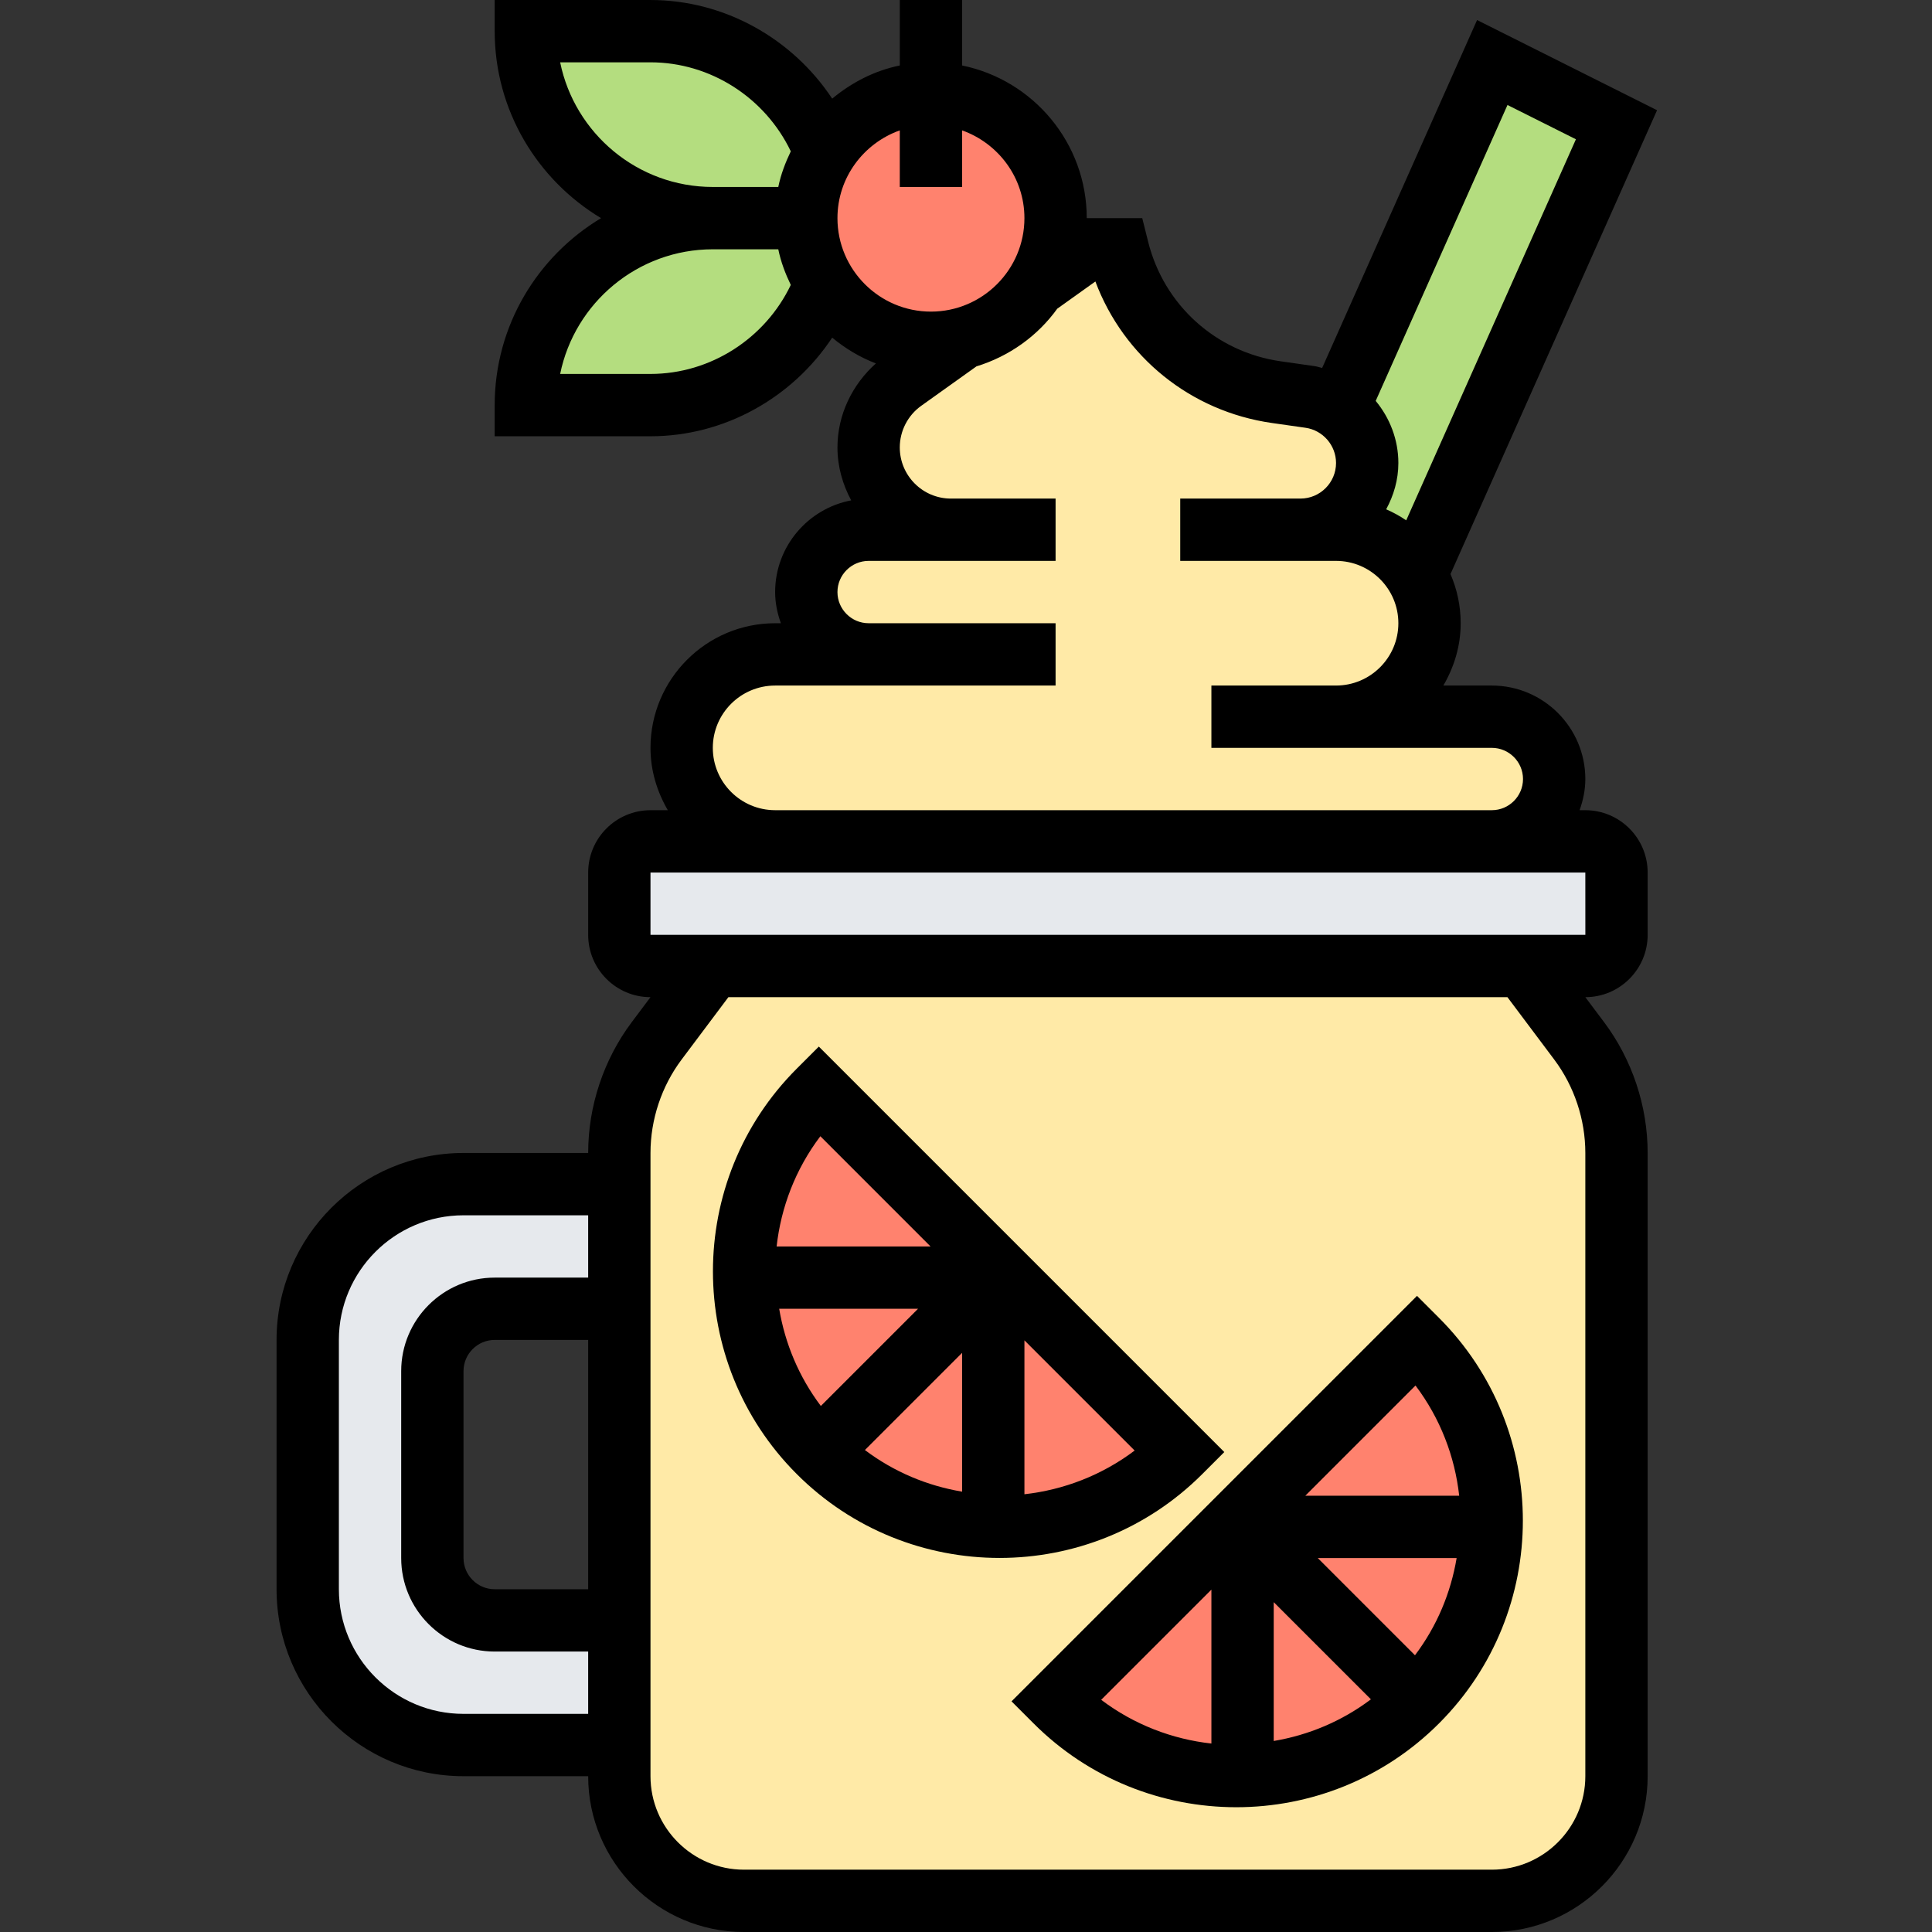 <svg height="496pt" viewBox="-71 0 496 496" width="496pt" xmlns="http://www.w3.org/2000/svg"><rect x="-71" y="0" width="496" height="496" fill="#333333" stroke="none"/><path d="m88 416v32h-40c-22.078 0-40-17.922-40-40v-64c0-22.078 17.922-40 40-40h40v32h-32c-8.801 0-16 7.199-16 16v48c0 8.801 7.199 16 16 16zm0 0" fill="#e6e9ed"/><path d="m136 56c0 6.238 1.84 12.16 4.961 17.039h-.082c-6.879 18.082-24.398 30.961-44.879 30.961h-32c0-26.48 21.52-48 48-48zm0 0" fill="#b4dd7f"/><path d="m140.879 39.039c-3.117 4.961-4.879 10.723-4.879 16.961h-24c-26.48 0-48-21.52-48-48h32c20.559 0 38.078 12.879 44.879 31.039zm0 0" fill="#b4dd7f"/><path d="m168 24c17.68 0 32 14.32 32 32 0 6.398-1.922 12.398-5.121 17.359-4.32 6.719-11.117 11.68-19.117 13.68-2.48.641-5.121.961-7.762.961-11.441 0-21.441-6-27.039-14.961-3.121-4.879-4.961-10.801-4.961-17.039s1.762-12 4.879-16.961c5.68-9.039 15.68-15.039 27.121-15.039zm0 0" fill="#ff826e"/><path d="m344 32-51.441 115.602-3.598-4.562c-4.32-4.32-10.32-7.039-16.961-7.039h-9.121c9.441 0 17.121-7.68 17.121-17.121 0-5.84-2.879-11.039-7.441-14.078l39.52-88.723zm0 0" fill="#b4dd7f"/><path d="m288.961 143.039 3.598 4.562c2.16 3.598 3.441 7.84 3.441 12.398 0 13.281-10.719 24-24 24h40c8.801 0 16 7.199 16 16 0 4.398-1.762 8.398-4.719 11.281-2.883 2.957-6.883 4.719-11.281 4.719h-184c-13.281 0-24-10.719-24-24 0-6.641 2.719-12.641 7.039-16.961 4.32-4.32 10.32-7.039 16.961-7.039h24c-8.801 0-16-7.199-16-16 0-4.398 1.762-8.398 4.719-11.281 2.883-2.957 6.883-4.719 11.281-4.719h21.121c-5.84 0-11.121-2.398-14.961-6.16-3.762-3.84-6.16-9.121-6.16-14.961 0-6.801 3.281-13.199 8.879-17.199l14.883-10.641c8-2 14.797-6.961 19.117-13.68l13.121-9.359h8c4.801 19.359 20.879 33.84 40.641 36.641l8.641 1.281c2.719.398 5.199 1.359 7.277 2.879 4.562 3.039 7.441 8.238 7.441 14.078 0 9.441-7.68 17.121-17.121 17.121h9.121c6.641 0 12.641 2.719 16.961 7.039zm0 0" fill="#ffeaa7"/><path d="m344 224v16c0 4.398-3.602 8-8 8h-240c-4.398 0-8-3.602-8-8v-16c0-4.398 3.602-8 8-8h240c4.398 0 8 3.602 8 8zm0 0" fill="#e6e9ed"/><path d="m344 296v160c0 17.68-14.32 32-32 32h-192c-17.68 0-32-14.32-32-32v-160c0-10.398 3.359-20.48 9.602-28.801l14.398-19.199h208l14.398 19.199c6.242 8.32 9.602 18.402 9.602 28.801zm0 0" fill="#ffeaa7"/><path d="m292.801 344-92.801 92.801c13.199 13.199 30.641 19.598 48 19.121 16.238-.32 32.398-6.723 44.801-19.121 12.398-12.402 18.801-28.562 19.121-44.801.477-17.359-5.922-34.801-19.121-48zm0 0" fill="#ff826e"/><path d="m139.199 280c-13.199 13.199-19.598 30.641-19.121 48 .32 16.238 6.723 32.398 19.121 44.801 12.402 12.398 28.562 18.801 44.801 19.121 17.359.477 34.801-5.922 48-19.121zm0 0" fill="#ff826e"/><path d="m194.344 442.441c14.344 14.352 33.199 21.527 52.047 21.527s37.707-7.176 52.051-21.527c28.695-28.699 28.695-75.402 0-104.098l-5.656-5.656-104.098 104.098zm72.969-42.441h35.648c-1.496 8.887-5.023 17.434-10.695 24.953zm13.641 36.266c-7.52 5.664-16.066 9.199-24.953 10.695v-35.641zm22.664-52.266h-39.512l28.293-28.297c6.371 8.441 10.105 18.25 11.219 28.297zm-63.617 24.105v39.512c-10.047-1.113-19.855-4.848-28.297-11.227zm0 0"/><path d="m336 208h-1.473c.898-2.512 1.473-5.184 1.473-8 0-13.23-10.77-24-24-24h-12.449c2.754-4.727 4.449-10.145 4.449-16 0-4.48-.945-8.742-2.617-12.617l53.031-119.086-46.207-23.152-39.773 89.32c-.672-.152-1.32-.387-2.02-.48l-8.629-1.23c-16.602-2.379-29.961-14.418-34.023-30.691l-1.516-6.062h-14.246c0-19.312-13.77-35.473-32-39.191v-16.809h-16v16.809c-6.543 1.336-12.391 4.398-17.352 8.512-10.234-15.449-27.672-25.32-46.648-25.32h-40v8c0 20.383 10.984 38.199 27.305 48-16.32 9.801-27.305 27.617-27.305 48v8h40c18.977 0 36.414-9.871 46.648-25.32 3.352 2.777 7.086 5.039 11.223 6.617-6.137 5.488-9.871 13.254-9.871 21.574 0 4.93 1.344 9.504 3.52 13.586-11.094 2.102-19.52 11.848-19.52 23.543 0 2.816.574 5.488 1.473 8h-1.473c-17.648 0-32 14.352-32 32 0 5.855 1.695 11.273 4.449 16h-4.449c-8.824 0-16 7.176-16 16v16c0 8.824 7.176 16 16 16l-4.801 6.398c-7.223 9.625-11.199 21.562-11.199 33.602h-32c-26.473 0-48 21.527-48 48v64c0 26.473 21.527 48 48 48h32c0 22.055 17.945 40 40 40h192c22.055 0 40-17.945 40-40v-160c0-12.039-3.977-23.977-11.199-33.602l-4.801-6.398c8.824 0 16-7.176 16-16v-16c0-8.824-7.176-16-16-16zm-288 232c-17.648 0-32-14.352-32-32v-64c0-17.648 14.352-32 32-32h32v16h-24c-13.23 0-24 10.77-24 24v48c0 13.23 10.77 24 24 24h24v16zm32-96v64h-24c-4.406 0-8-3.594-8-8v-48c0-4.406 3.594-8 8-8zm236.016-317.047 17.57 8.801-43.57 97.832c-1.609-1.105-3.336-2.043-5.145-2.832 1.93-3.562 3.129-7.57 3.129-11.891 0-6-2.199-11.566-5.816-15.941zm-243.207-10.953h23.191c15.414 0 29.434 9.098 36.016 22.848-1.383 2.895-2.551 5.922-3.207 9.152h-16.809c-19.32 0-35.48-13.77-39.191-32zm23.191 80h-23.191c3.711-18.23 19.879-32 39.191-32h16.809c.656 3.23 1.816 6.258 3.207 9.152-6.574 13.75-20.602 22.848-36.016 22.848zm48-40c0-10.414 6.711-19.215 16-22.527v14.527h16v-14.527c9.289 3.312 16 12.113 16 22.527 0 13.23-10.77 24-24 24s-24-10.77-24-24zm-32 136c0-8.824 7.176-16 16-16h72v-16h-48c-4.406 0-8-3.594-8-8s3.594-8 8-8h48v-16h-26.871c-7.242 0-13.129-5.887-13.129-13.129 0-4.23 2.055-8.223 5.496-10.68l14.184-10.129c8.441-2.598 15.695-7.797 20.746-14.805l9.789-6.992c7.273 19.367 24.449 33.344 45.312 36.328l8.633 1.23c4.465.633 7.84 4.52 7.84 9.039 0 5.039-4.098 9.137-9.137 9.137h-30.863v16h40c8.824 0 16 7.176 16 16s-7.176 16-16 16h-32v16h72c4.406 0 8 3.594 8 8s-3.594 8-8 8h-184c-8.824 0-16-7.176-16-16zm216 80c5.16 6.871 8 15.398 8 24v160c0 13.23-10.77 24-24 24h-192c-13.23 0-24-10.77-24-24v-160c0-8.602 2.84-17.129 8-24l12-16h200zm-232-32v-16h240l.008 16zm0 0"/><path d="m133.559 378.441c14.344 14.352 33.203 21.527 52.051 21.527s37.695-7.176 52.047-21.527l5.656-5.656-104.098-104.098-5.656 5.656c-28.703 28.695-28.703 75.398 0 104.098zm-4.52-42.441h35.648l-24.953 24.953c-5.664-7.52-9.199-16.066-10.695-24.953zm46.961 46.953c-8.887-1.496-17.434-5.023-24.953-10.688l24.953-24.953zm16 .664v-39.512l28.297 28.293c-8.441 6.363-18.25 10.098-28.297 11.219zm-52.391-91.914 28.285 28.297h-39.512c1.113-10.047 4.848-19.855 11.227-28.297zm0 0"/></svg>